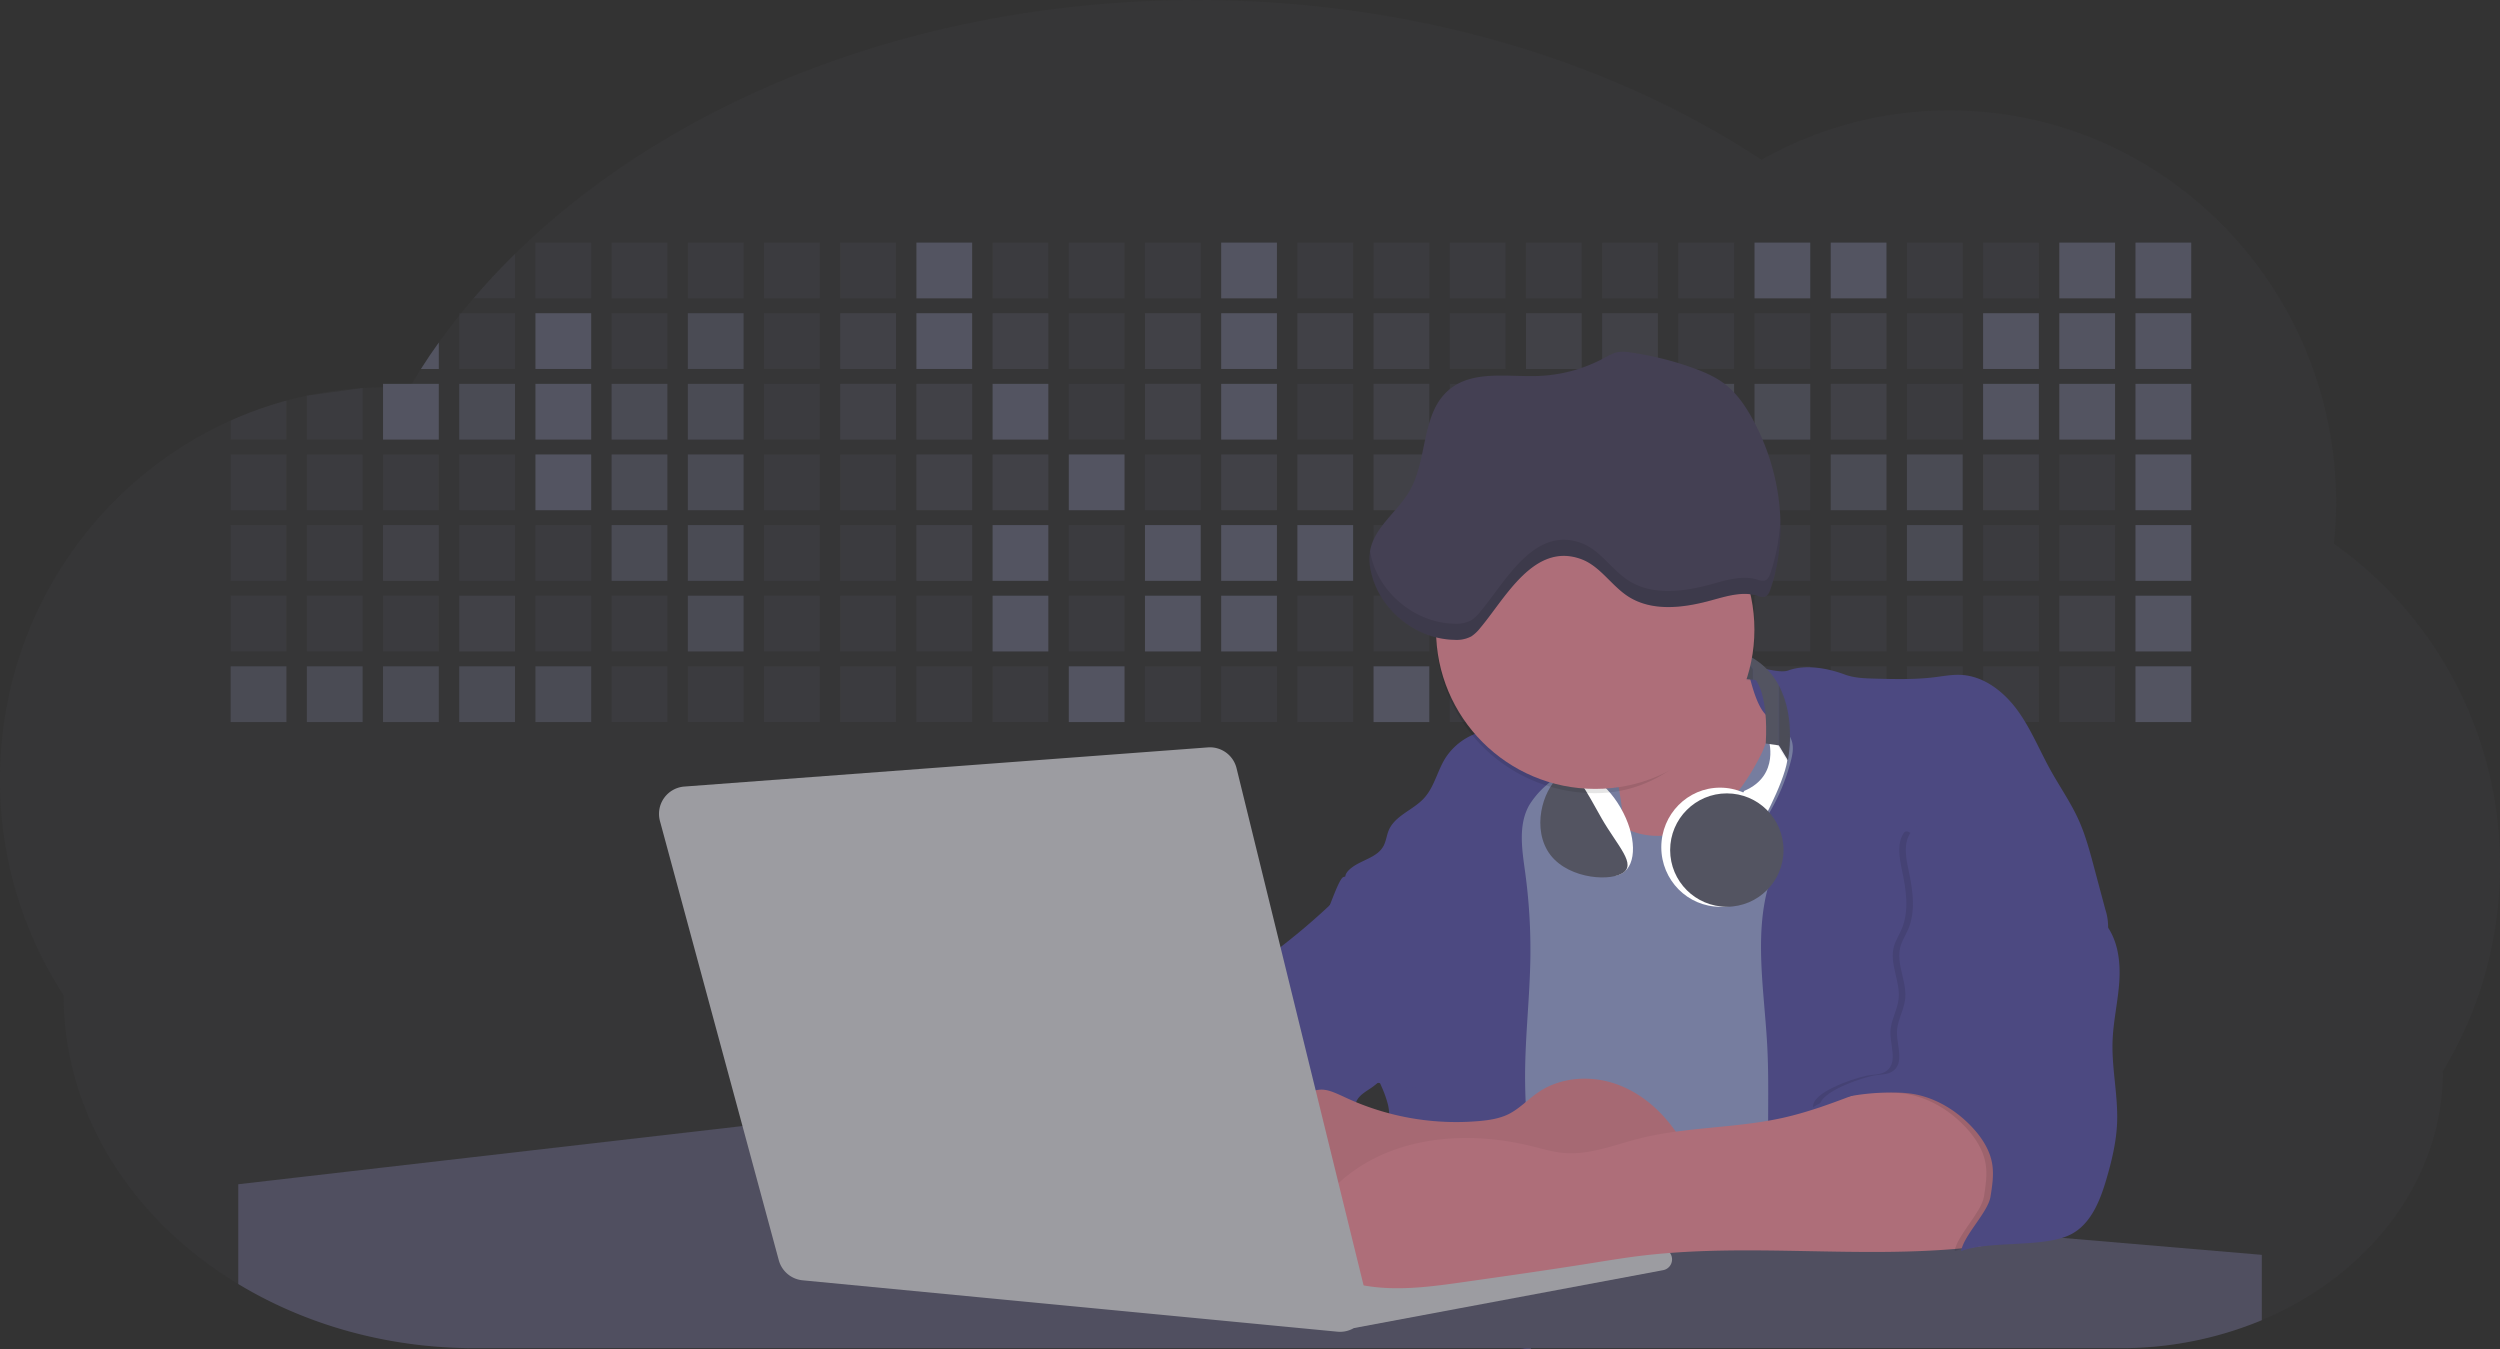 <svg id="aa7bae02-e79e-4d6b-a496-aba15f39787c" data-name="Layer 1" xmlns="http://www.w3.org/2000/svg" width="1144" height="617.32" viewBox="0 0 1144 617.32"><rect x="0" y="0" width="1144" height="617.32" fill="#333333" stroke="none"/><title>developer activity</title><path d="M1172,537.57a181.92,181.92,0,0,1-6.85,49.6,180.06,180.06,0,0,1-19.27,44.28c0,50.1-33.82,93.4-82.91,114a167.3,167.3,0,0,1-64.73,12.8H245.17c-40.25,0-77.55-10.86-108.14-29.36A185.76,185.76,0,0,1,112.2,711c-34-29.22-55.08-69.6-55.08-114.2A180.5,180.5,0,0,1,28,498.08c0-73.36,43.39-136.44,105.55-164.29a174.52,174.52,0,0,1,25.51-9.12q4.63-1.26,9.36-2.26a175.39,175.39,0,0,1,25.51-3.5q4.65-.29,9.35-.33H205c3.46,0,6.89.12,10.3.32l1.12-1.9q2.06-3.44,4.22-6.81,3.9-6.14,8.18-12.1,4.48-6.29,9.35-12.38l.83-1q2.76-3.44,5.64-6.8,9-10.49,19-20.35c72.11-70.68,185.08-116.18,312.08-116.18,98.82,0,189.15,27.55,258.34,73.07A174.18,174.18,0,0,1,920,191.86c97.74,0,177,80.37,177,179.51a184.9,184.9,0,0,1-1,18.78A180,180,0,0,1,1172,537.57Z" transform="translate(-28 -141.34)" fill="#535461" opacity="0.1"/><path d="M263.66,257.52v20.35h-19Q253.59,267.39,263.66,257.52Z" transform="translate(-28 -141.34)" fill="#535461" opacity="0.2"/><rect x="245.02" y="111.02" width="25.51" height="25.51" fill="#535461" opacity="0.2"/><rect x="279.88" y="111.02" width="25.51" height="25.51" fill="#535461" opacity="0.2"/><rect x="314.75" y="111.02" width="25.51" height="25.51" fill="#535461" opacity="0.2"/><rect x="349.61" y="111.02" width="25.51" height="25.51" fill="#535461" opacity="0.2"/><rect x="384.48" y="111.02" width="25.51" height="25.51" fill="#535461" opacity="0.2"/><rect x="419.35" y="111.02" width="25.51" height="25.51" fill="#535461"/><rect x="454.21" y="111.02" width="25.51" height="25.51" fill="#535461" opacity="0.2"/><rect x="489.08" y="111.02" width="25.51" height="25.51" fill="#535461" opacity="0.2"/><rect x="523.94" y="111.02" width="25.51" height="25.51" fill="#535461" opacity="0.2"/><rect x="558.81" y="111.02" width="25.51" height="25.51" fill="#535461"/><rect x="593.68" y="111.02" width="25.51" height="25.51" fill="#535461" opacity="0.2"/><rect x="628.54" y="111.02" width="25.51" height="25.51" fill="#535461" opacity="0.2"/><rect x="663.41" y="111.02" width="25.51" height="25.51" fill="#535461" opacity="0.2"/><rect x="698.28" y="111.02" width="25.51" height="25.51" fill="#535461" opacity="0.2"/><rect x="733.14" y="111.02" width="25.51" height="25.51" fill="#535461" opacity="0.2"/><rect x="768.01" y="111.02" width="25.51" height="25.51" fill="#535461" opacity="0.2"/><rect x="802.87" y="111.02" width="25.51" height="25.51" fill="#535461"/><rect x="837.74" y="111.02" width="25.51" height="25.51" fill="#535461"/><rect x="872.61" y="111.02" width="25.51" height="25.51" fill="#535461" opacity="0.2"/><rect x="907.47" y="111.02" width="25.51" height="25.51" fill="#535461" opacity="0.2"/><rect x="942.34" y="111.02" width="25.51" height="25.51" fill="#535461"/><rect x="977.2" y="111.02" width="25.51" height="25.51" fill="#535461"/><path d="M228.8,298.08v12.1h-8.18Q224.52,304,228.8,298.08Z" transform="translate(-28 -141.34)" fill="#535461"/><rect x="210.15" y="143.33" width="25.51" height="25.51" fill="#535461" opacity="0.2"/><rect x="245.02" y="143.33" width="25.51" height="25.51" fill="#535461"/><rect x="279.88" y="143.33" width="25.51" height="25.51" fill="#535461" opacity="0.2"/><rect x="314.75" y="143.33" width="25.51" height="25.51" fill="#535461" opacity="0.7"/><rect x="349.61" y="143.33" width="25.51" height="25.51" fill="#535461" opacity="0.2"/><rect x="384.48" y="143.33" width="25.51" height="25.51" fill="#535461" opacity="0.4"/><rect x="419.35" y="143.33" width="25.51" height="25.51" fill="#535461"/><rect x="454.21" y="143.33" width="25.51" height="25.51" fill="#535461" opacity="0.4"/><rect x="489.08" y="143.33" width="25.51" height="25.51" fill="#535461" opacity="0.2"/><rect x="523.94" y="143.33" width="25.51" height="25.51" fill="#535461" opacity="0.4"/><rect x="558.81" y="143.33" width="25.51" height="25.51" fill="#535461"/><rect x="593.68" y="143.33" width="25.51" height="25.51" fill="#535461" opacity="0.4"/><rect x="628.54" y="143.33" width="25.51" height="25.51" fill="#535461" opacity="0.4"/><rect x="663.41" y="143.33" width="25.51" height="25.51" fill="#535461" opacity="0.2"/><rect x="698.28" y="143.33" width="25.51" height="25.51" fill="#535461" opacity="0.4"/><rect x="733.14" y="143.33" width="25.51" height="25.51" fill="#535461" opacity="0.4"/><rect x="768.01" y="143.33" width="25.51" height="25.51" fill="#535461" opacity="0.2"/><rect x="802.87" y="143.33" width="25.51" height="25.51" fill="#535461" opacity="0.2"/><rect x="837.74" y="143.33" width="25.51" height="25.51" fill="#535461" opacity="0.4"/><rect x="872.61" y="143.33" width="25.51" height="25.51" fill="#535461" opacity="0.2"/><rect x="907.47" y="143.33" width="25.51" height="25.51" fill="#535461"/><rect x="942.34" y="143.33" width="25.51" height="25.51" fill="#535461"/><rect x="977.2" y="143.33" width="25.51" height="25.51" fill="#535461"/><path d="M159.06,324.67V342.5H133.55v-8.71A174.52,174.52,0,0,1,159.06,324.67Z" transform="translate(-28 -141.34)" fill="#535461" opacity="0.2"/><polygon points="165.93 177.57 165.93 201.16 140.42 201.16 140.42 181.07 165.93 177.57" fill="#535461" opacity="0.2"/><rect x="175.28" y="175.65" width="25.51" height="25.51" fill="#535461"/><rect x="210.15" y="175.65" width="25.51" height="25.51" fill="#535461" opacity="0.7"/><rect x="245.02" y="175.65" width="25.51" height="25.51" fill="#535461"/><rect x="279.88" y="175.65" width="25.51" height="25.51" fill="#535461" opacity="0.7"/><rect x="314.75" y="175.65" width="25.51" height="25.51" fill="#535461" opacity="0.7"/><rect x="349.61" y="175.65" width="25.51" height="25.51" fill="#535461" opacity="0.2"/><rect x="384.48" y="175.65" width="25.51" height="25.51" fill="#535461" opacity="0.4"/><rect x="419.35" y="175.65" width="25.51" height="25.51" fill="#535461" opacity="0.4"/><rect x="454.21" y="175.65" width="25.51" height="25.51" fill="#535461"/><rect x="489.08" y="175.65" width="25.51" height="25.51" fill="#535461" opacity="0.2"/><rect x="523.94" y="175.65" width="25.51" height="25.51" fill="#535461" opacity="0.4"/><rect x="558.81" y="175.65" width="25.51" height="25.51" fill="#535461"/><rect x="593.68" y="175.65" width="25.51" height="25.51" fill="#535461" opacity="0.2"/><rect x="628.54" y="175.65" width="25.51" height="25.51" fill="#535461" opacity="0.4"/><rect x="663.41" y="175.65" width="25.51" height="25.51" fill="#535461" opacity="0.2"/><rect x="698.28" y="175.65" width="25.51" height="25.51" fill="#535461"/><rect x="733.14" y="175.65" width="25.51" height="25.51" fill="#535461" opacity="0.2"/><rect x="768.01" y="175.65" width="25.51" height="25.51" fill="#535461" opacity="0.7"/><rect x="802.87" y="175.65" width="25.51" height="25.51" fill="#535461" opacity="0.7"/><rect x="837.74" y="175.65" width="25.51" height="25.51" fill="#535461" opacity="0.4"/><rect x="872.61" y="175.65" width="25.51" height="25.51" fill="#535461" opacity="0.2"/><rect x="907.47" y="175.65" width="25.51" height="25.51" fill="#535461"/><rect x="942.34" y="175.65" width="25.51" height="25.51" fill="#535461"/><rect x="977.2" y="175.65" width="25.51" height="25.51" fill="#535461"/><rect x="105.55" y="207.96" width="25.51" height="25.51" fill="#535461" opacity="0.2"/><rect x="140.42" y="207.96" width="25.51" height="25.51" fill="#535461" opacity="0.2"/><rect x="175.28" y="207.96" width="25.51" height="25.51" fill="#535461" opacity="0.2"/><rect x="210.15" y="207.96" width="25.51" height="25.51" fill="#535461" opacity="0.2"/><rect x="245.02" y="207.96" width="25.51" height="25.51" fill="#535461"/><rect x="279.88" y="207.96" width="25.51" height="25.51" fill="#535461" opacity="0.7"/><rect x="314.75" y="207.96" width="25.51" height="25.51" fill="#535461" opacity="0.7"/><rect x="349.61" y="207.96" width="25.51" height="25.51" fill="#535461" opacity="0.2"/><rect x="384.48" y="207.96" width="25.51" height="25.51" fill="#535461" opacity="0.2"/><rect x="419.35" y="207.96" width="25.51" height="25.51" fill="#535461" opacity="0.4"/><rect x="454.21" y="207.96" width="25.51" height="25.51" fill="#535461" opacity="0.4"/><rect x="489.08" y="207.96" width="25.51" height="25.51" fill="#535461"/><rect x="523.94" y="207.96" width="25.51" height="25.51" fill="#535461" opacity="0.2"/><rect x="558.81" y="207.96" width="25.51" height="25.51" fill="#535461" opacity="0.4"/><rect x="593.68" y="207.96" width="25.51" height="25.51" fill="#535461" opacity="0.4"/><rect x="628.54" y="207.96" width="25.51" height="25.51" fill="#535461" opacity="0.4"/><rect x="663.41" y="207.96" width="25.51" height="25.51" fill="#535461" opacity="0.4"/><rect x="698.28" y="207.96" width="25.51" height="25.51" fill="#535461" opacity="0.2"/><rect x="733.14" y="207.96" width="25.51" height="25.51" fill="#535461" opacity="0.2"/><rect x="768.01" y="207.96" width="25.51" height="25.51" fill="#535461" opacity="0.2"/><rect x="802.87" y="207.96" width="25.51" height="25.51" fill="#535461" opacity="0.2"/><rect x="837.74" y="207.96" width="25.51" height="25.51" fill="#535461" opacity="0.7"/><rect x="872.61" y="207.96" width="25.51" height="25.51" fill="#535461" opacity="0.7"/><rect x="907.47" y="207.96" width="25.51" height="25.51" fill="#535461" opacity="0.4"/><rect x="942.34" y="207.96" width="25.51" height="25.51" fill="#535461" opacity="0.2"/><rect x="977.2" y="207.96" width="25.51" height="25.51" fill="#535461"/><rect x="105.55" y="240.28" width="25.51" height="25.51" fill="#535461" opacity="0.2"/><rect x="140.42" y="240.28" width="25.51" height="25.51" fill="#535461" opacity="0.2"/><rect x="175.28" y="240.28" width="25.51" height="25.51" fill="#535461" opacity="0.4"/><rect x="210.15" y="240.28" width="25.51" height="25.51" fill="#535461" opacity="0.2"/><rect x="245.02" y="240.28" width="25.51" height="25.51" fill="#535461" opacity="0.2"/><rect x="279.88" y="240.28" width="25.51" height="25.51" fill="#535461" opacity="0.7"/><rect x="314.75" y="240.28" width="25.51" height="25.51" fill="#535461" opacity="0.7"/><rect x="349.61" y="240.28" width="25.51" height="25.51" fill="#535461" opacity="0.2"/><rect x="384.48" y="240.28" width="25.51" height="25.51" fill="#535461" opacity="0.2"/><rect x="419.35" y="240.28" width="25.51" height="25.51" fill="#535461" opacity="0.4"/><rect x="454.21" y="240.28" width="25.51" height="25.51" fill="#535461"/><rect x="489.08" y="240.28" width="25.51" height="25.51" fill="#535461" opacity="0.2"/><rect x="523.94" y="240.28" width="25.51" height="25.51" fill="#535461"/><rect x="558.81" y="240.28" width="25.51" height="25.51" fill="#535461"/><rect x="593.68" y="240.28" width="25.51" height="25.51" fill="#535461"/><rect x="628.54" y="240.28" width="25.51" height="25.51" fill="#535461" opacity="0.2"/><rect x="663.41" y="240.28" width="25.51" height="25.51" fill="#535461"/><rect x="698.28" y="240.28" width="25.51" height="25.51" fill="#535461" opacity="0.2"/><rect x="733.14" y="240.28" width="25.51" height="25.51" fill="#535461" opacity="0.2"/><rect x="768.01" y="240.28" width="25.51" height="25.51" fill="#535461" opacity="0.2"/><rect x="802.87" y="240.28" width="25.51" height="25.51" fill="#535461" opacity="0.2"/><rect x="837.74" y="240.28" width="25.51" height="25.51" fill="#535461" opacity="0.2"/><rect x="872.61" y="240.28" width="25.51" height="25.51" fill="#535461" opacity="0.7"/><rect x="907.47" y="240.28" width="25.51" height="25.51" fill="#535461" opacity="0.2"/><rect x="942.34" y="240.28" width="25.51" height="25.51" fill="#535461" opacity="0.2"/><rect x="977.2" y="240.28" width="25.51" height="25.51" fill="#535461"/><rect x="105.55" y="272.59" width="25.51" height="25.51" fill="#535461" opacity="0.2"/><rect x="140.42" y="272.59" width="25.51" height="25.51" fill="#535461" opacity="0.2"/><rect x="175.28" y="272.59" width="25.51" height="25.51" fill="#535461" opacity="0.2"/><rect x="210.15" y="272.59" width="25.51" height="25.51" fill="#535461" opacity="0.4"/><rect x="245.02" y="272.59" width="25.51" height="25.51" fill="#535461" opacity="0.2"/><rect x="279.88" y="272.59" width="25.51" height="25.51" fill="#535461" opacity="0.2"/><rect x="314.75" y="272.59" width="25.51" height="25.51" fill="#535461" opacity="0.7"/><rect x="349.61" y="272.59" width="25.51" height="25.51" fill="#535461" opacity="0.2"/><rect x="384.48" y="272.59" width="25.51" height="25.51" fill="#535461" opacity="0.2"/><rect x="419.35" y="272.59" width="25.51" height="25.51" fill="#535461" opacity="0.2"/><rect x="454.21" y="272.59" width="25.51" height="25.51" fill="#535461"/><rect x="489.08" y="272.59" width="25.51" height="25.51" fill="#535461" opacity="0.2"/><rect x="523.94" y="272.59" width="25.51" height="25.51" fill="#535461"/><rect x="558.81" y="272.59" width="25.51" height="25.51" fill="#535461"/><rect x="593.68" y="272.59" width="25.51" height="25.51" fill="#535461" opacity="0.2"/><rect x="628.54" y="272.59" width="25.51" height="25.51" fill="#535461" opacity="0.2"/><rect x="663.41" y="272.59" width="25.51" height="25.51" fill="#535461" opacity="0.2"/><rect x="698.28" y="272.59" width="25.51" height="25.51" fill="#535461" opacity="0.2"/><rect x="733.14" y="272.59" width="25.51" height="25.51" fill="#535461" opacity="0.2"/><rect x="768.01" y="272.59" width="25.51" height="25.51" fill="#535461" opacity="0.2"/><rect x="802.87" y="272.59" width="25.51" height="25.51" fill="#535461" opacity="0.2"/><rect x="837.74" y="272.59" width="25.51" height="25.51" fill="#535461" opacity="0.2"/><rect x="872.61" y="272.59" width="25.51" height="25.51" fill="#535461" opacity="0.2"/><rect x="907.47" y="272.59" width="25.51" height="25.51" fill="#535461" opacity="0.2"/><rect x="942.34" y="272.59" width="25.51" height="25.51" fill="#535461" opacity="0.4"/><rect x="977.2" y="272.59" width="25.51" height="25.51" fill="#535461"/><rect x="105.55" y="304.91" width="25.51" height="25.51" fill="#535461" opacity="0.7"/><rect x="140.42" y="304.91" width="25.51" height="25.51" fill="#535461" opacity="0.7"/><rect x="175.28" y="304.91" width="25.51" height="25.51" fill="#535461" opacity="0.7"/><rect x="210.15" y="304.91" width="25.51" height="25.51" fill="#535461" opacity="0.7"/><rect x="245.02" y="304.91" width="25.51" height="25.51" fill="#535461" opacity="0.7"/><rect x="279.88" y="304.91" width="25.51" height="25.51" fill="#535461" opacity="0.2"/><rect x="314.75" y="304.91" width="25.51" height="25.51" fill="#535461" opacity="0.2"/><rect x="349.61" y="304.91" width="25.51" height="25.51" fill="#535461" opacity="0.2"/><rect x="384.48" y="304.91" width="25.51" height="25.51" fill="#535461" opacity="0.2"/><rect x="419.35" y="304.91" width="25.51" height="25.51" fill="#535461" opacity="0.2"/><rect x="454.21" y="304.91" width="25.51" height="25.51" fill="#535461" opacity="0.2"/><rect x="489.08" y="304.91" width="25.51" height="25.51" fill="#535461"/><rect x="523.94" y="304.91" width="25.51" height="25.51" fill="#535461" opacity="0.2"/><rect x="558.81" y="304.91" width="25.51" height="25.51" fill="#535461" opacity="0.2"/><rect x="593.68" y="304.91" width="25.51" height="25.51" fill="#535461" opacity="0.2"/><rect x="628.54" y="304.91" width="25.51" height="25.51" fill="#535461"/><rect x="663.41" y="304.91" width="25.51" height="25.51" fill="#535461" opacity="0.2"/><rect x="698.28" y="304.91" width="25.51" height="25.51" fill="#535461" opacity="0.2"/><rect x="733.14" y="304.91" width="25.51" height="25.51" fill="#535461" opacity="0.2"/><rect x="768.01" y="304.91" width="25.51" height="25.51" fill="#535461" opacity="0.2"/><rect x="802.87" y="304.91" width="25.51" height="25.51" fill="#535461" opacity="0.2"/><rect x="837.74" y="304.91" width="25.51" height="25.51" fill="#535461" opacity="0.2"/><rect x="872.61" y="304.91" width="25.51" height="25.51" fill="#535461" opacity="0.2"/><rect x="907.47" y="304.91" width="25.51" height="25.51" fill="#535461" opacity="0.2"/><rect x="942.34" y="304.91" width="25.51" height="25.51" fill="#535461" opacity="0.2"/><rect x="977.2" y="304.91" width="25.51" height="25.51" fill="#535461"/><circle cx="734.52" cy="363.89" r="34.87" fill="#767d9f"/><path d="M760.71,460.87q5.22,22.78,8.86,45.9c.73,4.58,1.38,9.41-.28,13.74-1.39,3.61-4.22,6.43-6.44,9.59s-3.9,7.21-2.55,10.83,5.29,5.6,9.05,6.62c10.76,2.9,22.23.79,32.94-2.35a53.29,53.29,0,0,0,13.81-5.72c4.54-2.88,8.26-6.88,11.68-11,15.61-18.93,25.83-41.65,35.45-64.23a39.12,39.12,0,0,1-33.11-13.34c-3.94-4.63-6.83-11.08-4.61-16.74-6.51,3.57-14.24,3.81-21.25,6.25a75.49,75.49,0,0,0-12.5,6.15q-7.18,4.15-14.28,8.46C772.07,458.29,767,461.19,760.71,460.87Z" transform="translate(-28 -141.34)" fill="#ae6e79"/><path d="M833.64,487.05c-6.11,11.89-14.06,23.32-25.41,30.4s-26.63,9-38,2c-5.6-3.42-9.84-8.62-14.73-13s-11-8.13-17.57-7.56c-7.24.63-12.91,6.28-17.76,11.69-7.36,8.22-14.47,16.79-19.68,26.52-10,18.7-12.37,40.56-11.93,61.76s3.51,42.29,3.58,63.49c.1,26.08-4.32,51.95-8.79,77.64,41.1-5.06,82.25,6,123.44,10.19,26.36,2.71,52.92,2.65,79.42,2.58,4.66,0,9.62-.12,13.5-2.7a18.2,18.2,0,0,0,5.59-6.64c3.66-6.75,5.13-14.45,6.15-22.06,2.59-19.22,2.67-38.68,2.74-58.08.18-47,.35-94.17-5.62-140.8-1.47-11.47-3.35-23-7.75-33.73s-11.58-20.6-21.62-26.35c-6.45-3.7-21.4-10.14-29-6.41C841.67,460.15,837.73,479.09,833.64,487.05Z" transform="translate(-28 -141.34)" fill="#767d9f"/><path d="M836.68,619.77c-1.55-29-7.86-59.95,5.57-85.69,3.3-6.32-8.54-14.21-4.88-20.33a92.08,92.08,0,0,0,10.06-23.93c.76-2.89,1.37-5.95.65-8.85-1.33-5.29-6.56-8.44-11-11.66-4.9-3.56-7.42-14.41-9-20.28s12.57,1.2,18.26-.89c7.9-2.89,17.94-1.07,25.82,1.86,4.4,1.62,9.18,1.76,13.87,1.88,9.11.24,18.25.47,27.29-.65,4.06-.51,8.13-1.28,12.21-1.05,10.41.59,19.46,7.71,25.62,16.13s10.08,18.23,15.13,27.35c4.21,7.6,9.23,14.78,12.82,22.69,3.18,7,5.19,14.52,7.18,22l5.13,19.19a25.58,25.58,0,0,1,1.26,8.51c-.26,3.07-1.62,5.93-3,8.66A164.12,164.12,0,0,1,971,603.2c-10.79,13.23-23.89,25.16-30.3,41-2.5,6.17-3.89,12.73-5.16,19.27a707.94,707.94,0,0,0-10.9,79.15,174.2,174.2,0,0,0-36.52-12.21,177.61,177.61,0,0,0-19-3c-5.59-.58-12.8.52-18.12-1-8.9-2.53-9.88-17.58-11.23-25.46-2.16-12.55-2.59-25.32-2.67-38C837,648.53,837.45,634.14,836.68,619.77Z" transform="translate(-28 -141.34)" fill="#4c4981"/><path d="M641.23,565.54c4.21,24,8.85,48.07,18,70.62-.23.22-.46.42-.69.62-.81.69-1.65,1.34-2.53,2-2.05,1.44-4.3,2.66-6,4.54a8,8,0,0,0-1.5,2.45,5.48,5.48,0,0,0,0,4.47c-4.77,2.11-10.31,1.46-15.66,1.26-4.61-.17-9.08,0-12.78,2.53-5.14,3.54-6.69,10.34-7.52,16.52q-.46,3.38-.79,6.77-.32,3.15-.52,6.32a188.61,188.61,0,0,0-.19,21q.08,1.92.21,3.84c-16.34-.39-31.23-8.91-45.32-17.19-3.22-1.89-6.54-3.88-8.63-7A15.8,15.8,0,0,1,555,674c0-.51.09-1,.16-1.52a41.58,41.58,0,0,1,2.29-8.68,107.2,107.2,0,0,1,19.19-32.65c3.58-4.18,7.61-8.27,9.28-13.52.73-2.29,1-4.72,1.74-7,3.32-9.88,15.3-14.55,19.4-24.14,1-2.29,1.46-4.8,2.7-7a17.63,17.63,0,0,1,4.25-4.75c.73-.61,1.49-1.2,2.24-1.79q10.54-8.26,20.31-17.45,1.82-1.71,3.6-3.46A59.48,59.48,0,0,0,641.23,565.54Z" transform="translate(-28 -141.34)" fill="#4c4981"/><path d="M742,494.56c-1.44,1.52-3,2.95-4.53,4.37l-.41.37-1.62,1.5a39,39,0,0,0-7.55,8.79l-.17.28c-5.1,9.13-3.21,20.37-1.79,30.74a261.55,261.55,0,0,1,2.37,39c-.26,18-2.38,35.88-2.42,53.86,0,4.08.09,8.15.27,12.23.29,6.63.79,13.25,1.39,19.87.65,7.26,1.43,14.51,2.16,21.76.58,5.61,1.13,11.21,1.59,16.81.23,2.9.45,5.79.63,8.69.21,3.4.38,6.81.48,10.21h0c.07,2.16.11,4.31.11,6.47,0,1.23,0,2.45,0,3.67q0,3.51-.19,7-.2,4.49-.61,9c-.31,3.27-.86,6.84-3.16,9.14-.14.14-.29.27-.44.4l-3.24-.4a332.72,332.72,0,0,0-67.3-1.2c.49-3.38.94-6.75,1.38-10.14.2-1.6.4-3.21.59-4.82q.33-2.76.63-5.52c.23-2,.44-4,.64-6q.78-7.73,1.37-15.47.87-11.29,1.32-22.62.22-5.41.34-10.83.17-6.72.16-13.45,0-6.54-.11-13.1c0-1.44-.06-2.88-.18-4.31a27.35,27.35,0,0,0-.53-3.83,49.87,49.87,0,0,0-3-8.48c-.22-.52-.43-1-.64-1.55-.12-.27-.23-.55-.34-.82,5.76-5.13,9.86-12,13.8-18.76,6.39-10.89,12.93-22.26,14-34.84s-5.18-26.71-17.2-30.55c-3.27-1-6.73-1.28-10.1-1.87-3.18-.56-9.81-1.83-13.49-4.11q-3,3.08-6,6.05a22.15,22.15,0,0,1,2.17-8.71l1.42.07a2.71,2.71,0,0,1-.16-1c0-1.07.74-2.28,2.32-3.62,4.71-4,12.12-4.89,15.09-10.3,1.24-2.25,1.45-4.93,2.45-7.29,2.87-6.73,11.11-9.21,16.07-14.59s6.2-13,10.21-19a28.62,28.62,0,0,1,12-10c.4-.19.81-.38,1.22-.55,8.3-3.55,18.16-4.36,26.76-4.34,3.34,0,12,.1,16.24,1.79a5.32,5.32,0,0,1,1.85,1.13C752.37,480.61,745.34,491,742,494.56Z" transform="translate(-28 -141.34)" fill="#4c4981"/><path d="M642.72,542.69a60.88,60.88,0,0,1,46.74,4.87c7.2,4,13.66,9.58,17.62,16.78,5.95,10.8,5.69,23.82,5.27,36.15-.21,6.17-.48,12.56-3.2,18.1C706,625,700.06,629.4,694,633a42.24,42.24,0,0,1-12.32,5.33c-6.72,1.46-13.7.22-20.47-1-7.36-1.36-15.26-3-20.37-8.48-3-3.18-4.64-7.31-6.26-11.35q-3.49-8.75-7-17.48c-4.05-10.11-5.42-18.52-.07-28.37,2.43-4.49,5.4-8.69,7.8-13.21C636.51,556.14,640.81,543.28,642.72,542.69Z" transform="translate(-28 -141.34)" fill="#4c4981"/><path d="M1063,715.56v29.9a167.3,167.3,0,0,1-64.73,12.8H728.58c-.14.14-.29.27-.44.4l-3.24-.4H245.17c-40.25,0-77.55-10.86-108.14-29.36V683.25l230.72-26.63.18,0L502.29,668l34.77,3,18.06,1.53,37.38,3.17,19.23,1.63,28,2.38,3.94.33,20.18,1.71L691.23,684l38.5,3.26,64.18,5.45,45.15,3.83,74.14,6.29,14.1,1.19,1.52.13,1.32.11,18.62,1.58,20.44,1.74,2.37.2Z" transform="translate(-28 -141.34)" fill="#504f60"/><polygon points="764 573.12 474.86 523.77 463.65 580.46 596.19 596.33 637 601.44 749.26 579.33 764 573.12" fill="#9c9ca1"/><path d="M642.33,739.94l144.86-27.23a5,5,0,0,1,5.94,4.93h0a5,5,0,0,1-4.09,4.93L647.57,749.06Z" transform="translate(-28 -141.34)" fill="#9c9ca1"/><path d="M705.17,654.31c4.51-.42,9.08-1.13,13.14-3.13,5-2.49,8.89-6.78,13.52-9.94,10.18-7,23.8-7.94,35.47-3.92s21.41,12.63,28.23,22.91c4.53,6.85,7.93,15.59,4.73,23.15a30.51,30.51,0,0,1-4.12,6.44l-8.34,10.9a29,29,0,0,1-5.66,6.09c-3.12,2.27-7,3.2-10.82,3.76-10.15,1.48-20.48.64-30.71,1.32-17.57,1.17-34.73,6.83-52.34,6.64-10.12-.11-20.11-2.15-30-4.19l-43.77-9c-7.62-1.56-16.23-3.84-19.82-10.75-1.61-3.11-1.91-6.71-2.1-10.21-.52-9.64,0-20.36,6.68-27.31,6.28-6.52,16.21-8.58,23.71-13.4,9.18-5.91,12.21-4,21.89.44A120,120,0,0,0,705.17,654.31Z" transform="translate(-28 -141.34)" fill="#ae6e79"/><path d="M705.17,654.31c4.51-.42,9.08-1.13,13.14-3.13,5-2.49,8.89-6.78,13.52-9.94,10.18-7,23.8-7.94,35.47-3.92s21.41,12.63,28.23,22.91c4.53,6.85,7.93,15.59,4.73,23.15a30.51,30.51,0,0,1-4.12,6.44l-8.34,10.9a29,29,0,0,1-5.66,6.09c-3.12,2.27-7,3.2-10.82,3.76-10.15,1.48-20.48.64-30.71,1.32-17.57,1.17-34.73,6.83-52.34,6.64-10.12-.11-20.11-2.15-30-4.19l-43.77-9c-7.62-1.56-16.23-3.84-19.82-10.75-1.61-3.11-1.91-6.71-2.1-10.21-.52-9.64,0-20.36,6.68-27.31,6.28-6.52,16.21-8.58,23.71-13.4,9.18-5.91,12.21-4,21.89.44A120,120,0,0,0,705.17,654.31Z" transform="translate(-28 -141.34)" opacity="0.05"/><path d="M880.94,640.6c-12.28,4.75-24.63,9.52-37.49,12.35-21.56,4.75-44.12,4-65.51,9.43-11.3,2.88-22.53,7.52-34.14,6.58-5.19-.42-10.2-2-15.25-3.2-28.37-7-60.62-4.73-83.66,13.27-7.88,6.15-14.33,13.82-20.18,22a14.7,14.7,0,0,0,5.91,21.88A86.62,86.62,0,0,0,659,730.48c13.13,1.16,26.32-.7,39.38-2.56,19.38-2.75,38.77-5.51,58.1-8.6,6.94-1.11,13.88-2.26,20.86-3.14,50.23-6.35,101.37,1.37,151.73-3.93,5.09-.54,10.27-1.24,14.9-3.41,11.72-5.5,17.52-20,15.1-32.74s-11.76-23.33-23-29.83c-9.42-5.47-19.58-7.68-30.07-10C896.26,634,890.32,637,880.94,640.6Z" transform="translate(-28 -141.34)" fill="#ae6e79"/><path d="M988.67,564.44c5.54,7.26,6.72,17,6.12,26.09s-2.76,18.08-3.08,27.21c-.44,12.52,2.58,25,2.07,37.48-.36,8.73-2.43,17.29-4.88,25.67-2.89,9.89-7.07,20.52-16.2,25.27-12.12,6.31-37.54,2.76-50.29,7.7,1.16-7.23,12.28-17.7,13.44-24.93.8-5,1.61-10.14.75-15.15-1.1-6.39-4.85-12.06-9.3-16.78-7.08-7.51-16.32-13.16-26.47-15s-35-.33-43.12,6.08c-1-6.62,17.6-13,24.14-14.43,3.26-.73,7-.32,9.61-2.39,5-3.92,1.37-11.73,1.61-18,.19-5,3.11-9.58,3.7-14.58,1-8-4.22-16.15-2.17-24,.76-2.9,2.45-5.45,3.62-8.21,3.56-8.45,2-18.09.1-27.07-1.18-5.64-2.33-12,.81-16.81,2.91-4.49,11.17,11.5,16.46,10.76,17.47-2.45,33.28-15.4,47.39-4.8,7.19,5.4,8.13,11,11,18.71C976.77,554.6,984,558.36,988.67,564.44Z" transform="translate(-28 -141.34)" opacity="0.1"/><path d="M991.67,564.44c5.54,7.26,6.72,17,6.12,26.09s-2.76,18.08-3.08,27.21c-.44,12.52,2.58,25,2.07,37.48-.36,8.73-2.43,17.29-4.88,25.67-2.89,9.89-7.07,20.52-16.2,25.27-12.12,6.31-37.54,2.76-50.29,7.7,1.16-7.23,12.28-17.7,13.44-24.93.8-5,1.61-10.14.75-15.15-1.1-6.39-4.85-12.06-9.3-16.78-7.08-7.51-16.32-13.16-26.47-15s-35-.33-43.12,6.08c-1-6.62,17.6-13,24.14-14.43,3.26-.73,7-.32,9.61-2.39,5-3.92,1.37-11.73,1.61-18,.19-5,3.11-9.58,3.7-14.58,1-8-4.22-16.15-2.17-24,.76-2.9,2.45-5.45,3.62-8.21,3.56-8.45,2-18.09.1-27.07-1.18-5.64-2.33-12,.81-16.81,2.91-4.49,8.6-6.19,13.89-6.94a68.42,68.42,0,0,1,50,12.9c7.19,5.4,8.13,11,11,18.71C979.77,554.6,987,558.36,991.67,564.44Z" transform="translate(-28 -141.34)" fill="#4c4981"/><path d="M330,517.06,384.37,718a12.55,12.55,0,0,0,10.91,9.21L640,750.72a12.54,12.54,0,0,0,13.38-15.48L593.84,492.86a12.54,12.54,0,0,0-13.12-9.51L341.13,501.27A12.54,12.54,0,0,0,330,517.06Z" transform="translate(-28 -141.34)" fill="#9c9ca1"/><ellipse cx="787.11" cy="387.68" rx="26.9" ry="27.25" fill="#fff"/><path d="M837.2,479.31s5.67,16.86-11.06,23.95L824,507l10.48,10.34S847.4,493.77,846,485.4C846,485.4,844,476.9,837.2,479.31Z" transform="translate(-28 -141.34)" fill="#fff"/><circle cx="790.2" cy="388.99" r="25.94" fill="#535461"/><path d="M846.13,489.23l-4.12-6.8-6-.85c1.28-22.39-4.53-29.06-4.53-29.06l-1.35-.13-5.88-.57-11.06-11.48v-3.26c15.54,1.85,24.13,9.23,28.77,17.88C850.16,470.14,846.13,489.23,846.13,489.23Z" transform="translate(-28 -141.34)" fill="#535461"/><path d="M830.18,448.27v4.12l-5.88-.57-11.06-11.48S830.35,444.17,830.18,448.27Z" transform="translate(-28 -141.34)" stroke="#4c4981" stroke-miterlimit="10" opacity="0.1"/><path d="M846.13,489.23l-4.12-6.8V455C850.16,470.14,846.13,489.23,846.13,489.23Z" transform="translate(-28 -141.34)" stroke="#4c4981" stroke-miterlimit="10" opacity="0.1"/><ellipse cx="757.11" cy="518.2" rx="14.43" ry="26.32" transform="translate(-185.67 306.64) rotate(-30)" fill="#fff"/><path d="M761,516c7.27,12.59,16.19,21,9.29,25s-27,2-34.27-10.6-.67-30,6.23-34S753.72,503.38,761,516Z" transform="translate(-28 -141.34)" fill="#535461"/><path d="M825.73,425.3c0,40.23-27.53,79-67.76,79a72.85,72.85,0,0,1,0-145.7C798.2,358.64,825.73,385.06,825.73,425.3Z" transform="translate(-28 -141.34)" opacity="0.1"/><circle cx="729.97" cy="288.15" r="72.85" fill="#ae6e79"/><path d="M751.57,397.21c8.67,3.19,13.8,12.15,21.58,17.14,11,7,25.32,5.19,37.88,1.73,7-1.91,14.32-4.24,21.21-2.12a6,6,0,0,0,3.23.46c1.5-.43,2.24-2.09,2.73-3.57,8.52-25.4,4.69-54.17-8.17-77.67-3.32-6.06-7.3-11.92-12.78-16.13-4.32-3.31-9.4-5.48-14.52-7.33a145,145,0,0,0-28.88-7.13,17.94,17.94,0,0,0-5.27-.17c-2.41.39-4.57,1.69-6.72,2.85A68.78,68.78,0,0,1,732,313.38c-14,.53-30-2.77-40.79,6.21-13,10.77-9.76,31.78-18.19,46.4-5.58,9.67-16.34,16.69-18.11,27.7a25.57,25.57,0,0,0,.63,10.07c4.12,16.94,20.52,30.06,38,30.37a14.42,14.42,0,0,0,7.76-1.59,17.55,17.55,0,0,0,4.09-3.89C716.84,415.09,729.94,389.25,751.57,397.21Z" transform="translate(-28 -141.34)" fill="#444053"/><path d="M838.2,403.48c-.49,1.48-1.23,3.14-2.73,3.57a6,6,0,0,1-3.23-.46c-6.89-2.12-14.25.21-21.2,2.12-12.57,3.46-26.92,5.31-37.88-1.73-7.79-5-12.91-14-21.59-17.14-21.63-8-34.73,17.88-46.21,31.44a17.55,17.55,0,0,1-4.09,3.89,14.42,14.42,0,0,1-7.76,1.59c-17.42-.31-33.83-13.43-38-30.37-.23-1-.43-2-.58-3,0,.09,0,.17-.05.26a25.57,25.57,0,0,0,.63,10.07c4.12,16.94,20.53,30.06,38,30.37a14.42,14.42,0,0,0,7.76-1.59,17.55,17.55,0,0,0,4.09-3.89c11.48-13.56,24.58-39.4,46.21-31.44,8.68,3.19,13.8,12.15,21.59,17.14,11,7,25.31,5.19,37.88,1.73,7-1.91,14.31-4.24,21.2-2.12a6,6,0,0,0,3.23.46c1.5-.43,2.24-2.09,2.73-3.57a90.29,90.29,0,0,0,4.48-32.26A88.8,88.8,0,0,1,838.2,403.48Z" transform="translate(-28 -141.34)" opacity="0.1"/></svg>